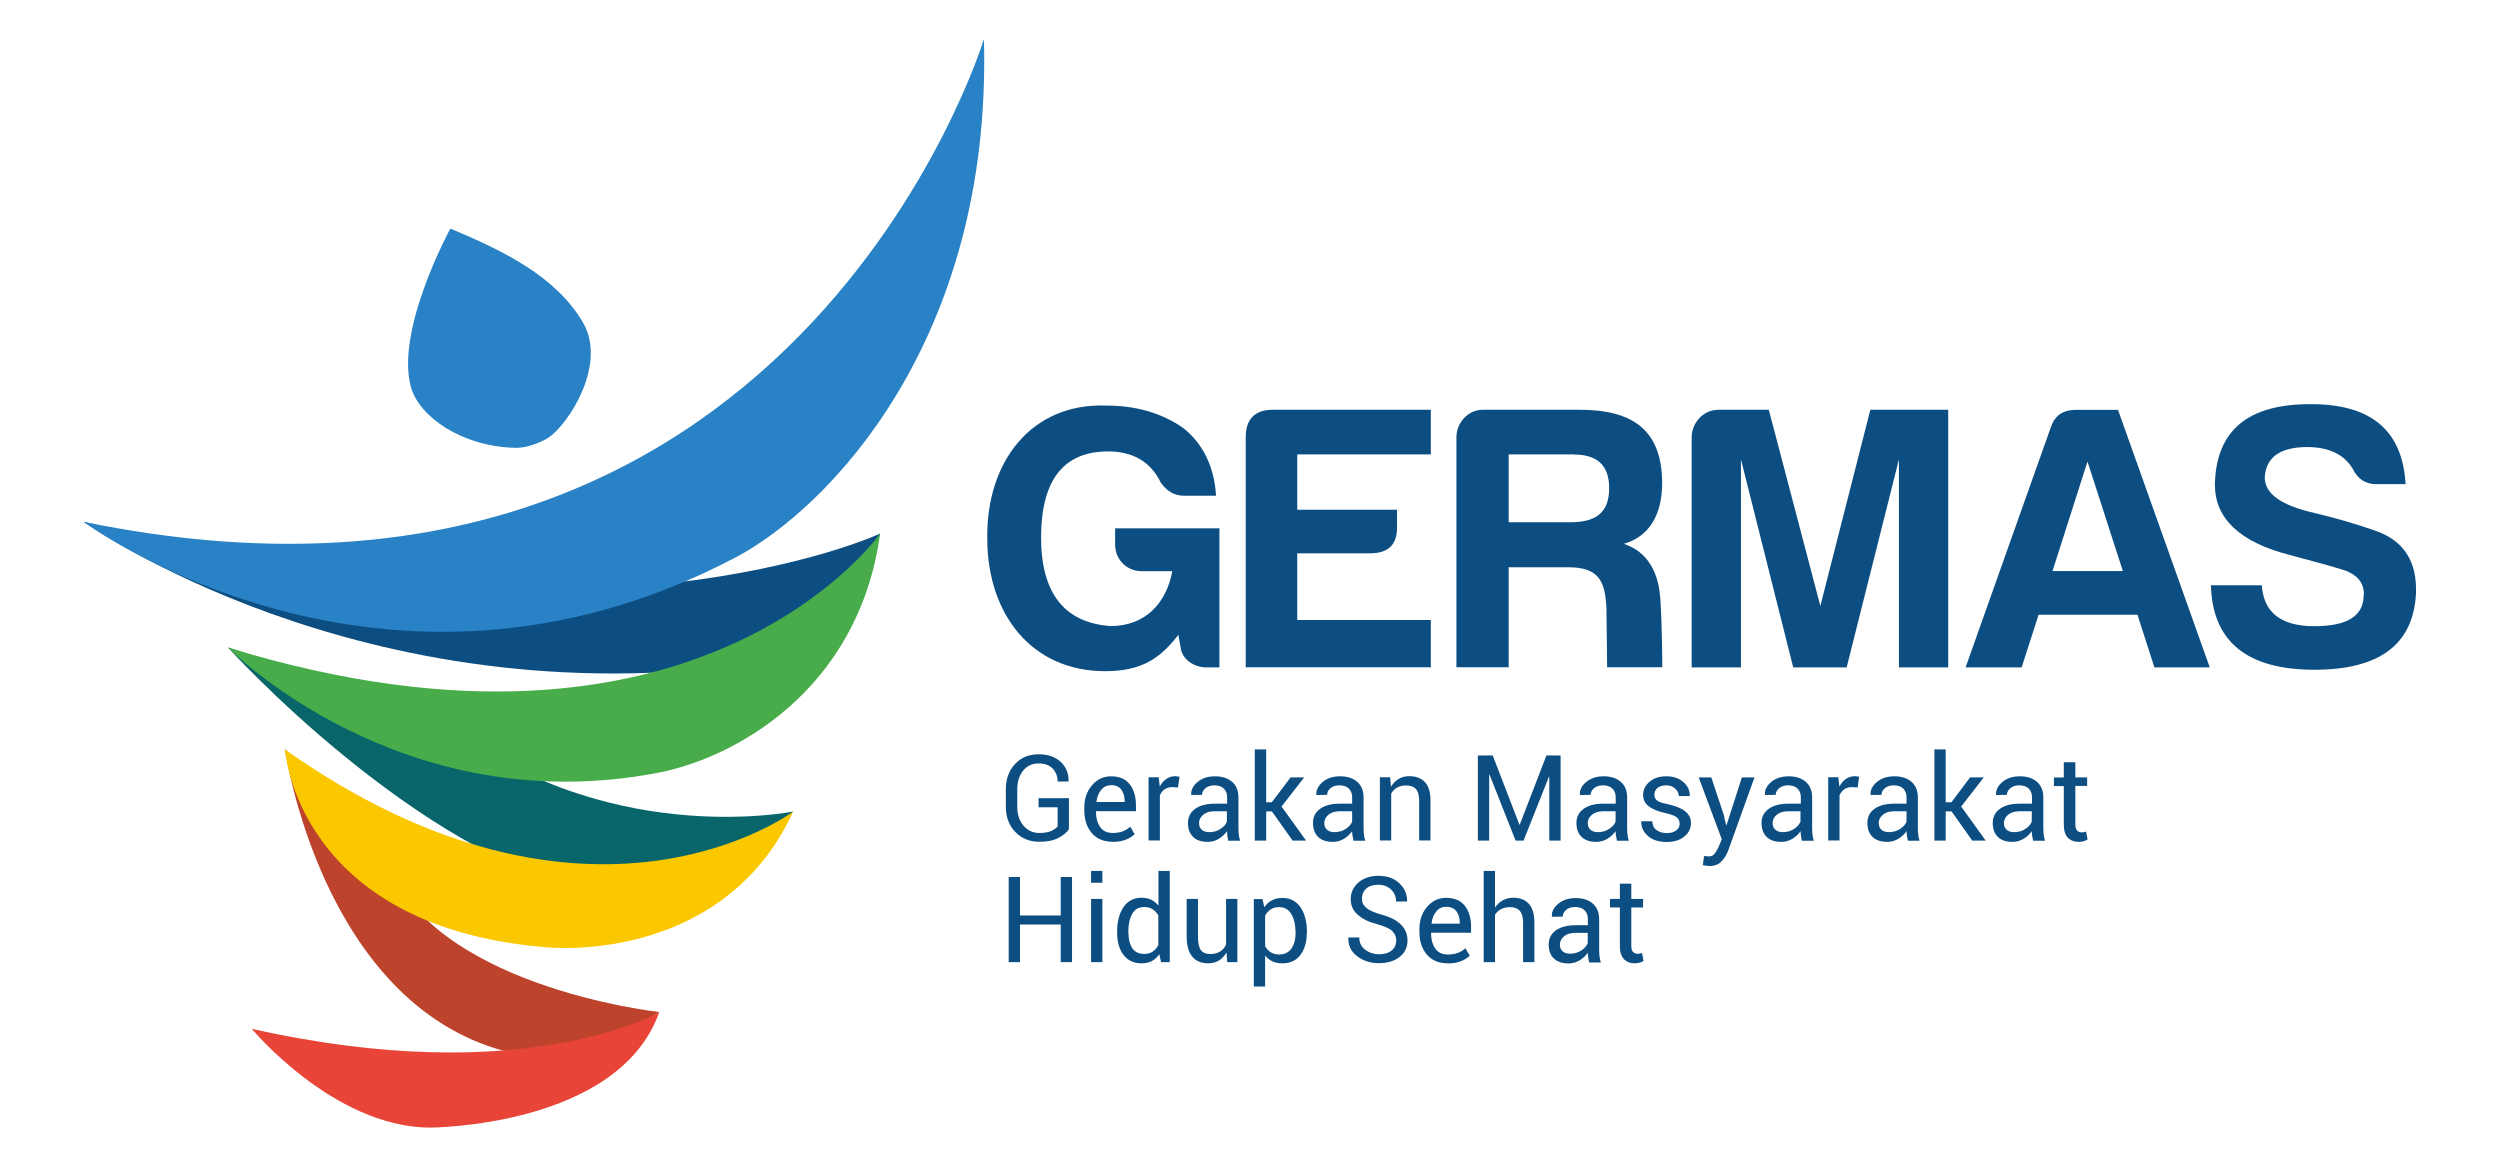 <?xml version="1.0" encoding="UTF-8"?>
<!DOCTYPE svg PUBLIC "-//W3C//DTD SVG 1.1//EN" "http://www.w3.org/Graphics/SVG/1.1/DTD/svg11.dtd">
<!-- Creator: CorelDRAW X5 -->
<svg xmlns="http://www.w3.org/2000/svg" xml:space="preserve" width="210mm" height="97.999mm" style="shape-rendering:geometricPrecision; text-rendering:geometricPrecision; image-rendering:optimizeQuality; fill-rule:evenodd; clip-rule:evenodd"
viewBox="0 0 21000 9800"
 xmlns:xlink="http://www.w3.org/1999/xlink">
 <defs>
  <style type="text/css">
   <![CDATA[
    .fil0 {fill:#08666B;fill-rule:nonzero}
    .fil4 {fill:#0D4E82;fill-rule:nonzero}
    .fil5 {fill:#2882C5;fill-rule:nonzero}
    .fil6 {fill:#47AC49;fill-rule:nonzero}
    .fil1 {fill:#BE432C;fill-rule:nonzero}
    .fil3 {fill:#E84538;fill-rule:nonzero}
    .fil2 {fill:#FBC800;fill-rule:nonzero}
   ]]>
  </style>
 </defs>
 <g id="__x0023_Layer_x0020_1">
  <path class="fil0" d="M1914 5438c0,0 1583,1754 3105,2067 0,0 1015,176 1643,-688 0,0 -1620,328 -2990,-798l-1758 -581z"/>
  <path class="fil1" d="M2394 6295c0,0 301,2125 1851,2536 0,0 737,32 1293,-330 0,0 -1981,-215 -2311,-1335l-833 -872z"/>
  <path class="fil2" d="M4572 7956c502,43 1605,-78 2090,-1138 0,0 -1711,1282 -4268,-522 0,0 92,1481 2178,1660z"/>
  <path class="fil3" d="M5538 8502c0,0 -1119,658 -3423,140 0,0 681,822 1491,830 0,0 1588,0 1932,-970z"/>
  <path class="fil4" d="M7393 4482c0,0 -2441,1142 -6690,-99 0,0 2331,1669 5654,1187 0,0 758,-261 1037,-1089z"/>
  <path class="fil5" d="M8265 328c0,0 -1603,5283 -7563,4055 0,0 2501,1861 5472,302 780,-409 2161,-1823 2091,-4358z"/>
  <path class="fil6" d="M7393 4482c0,0 -1518,2173 -5479,957 0,0 1447,1476 3624,1050 614,-120 1671,-674 1855,-2006z"/>
  <path class="fil5" d="M4895 2706c-232,-393 -680,-604 -1112,-786 0,0 -463,847 -332,1329 68,251 429,504 882,513 139,0 275,-86 275,-86 172,-118 495,-620 287,-970z"/>
  <path class="fil4" d="M9295 3407c250,0 468,64 648,191 164,134 256,321 272,566l-272 0c-79,0 -142,-38 -193,-111 -85,-175 -234,-261 -442,-261 -370,0 -559,235 -563,710 -3,474 190,729 584,757 297,0 471,-200 518,-461l-259 0c-123,0 -221,-98 -221,-223l0 -137 876 0 0 1168 -111 0c-104,0 -205,-70 -215,-168l-19 -105c-152,197 -307,305 -616,305 -616,0 -989,-480 -989,-1114 -10,-640 367,-1142 1002,-1117z"/>
  <path class="fil4" d="M10464 3674c0,-150 73,-229 221,-232l1334 0 0 375 -1122 0 0 465 838 0 0 143c3,150 -73,223 -228,223l-610 0 0 560 1122 0 0 397 -1555 0 0 -1931z"/>
  <path class="fil4" d="M13500 5605l-6 -496c-11,-230 -64,-344 -323,-344l-498 0 0 840 -439 0 0 -1931c0,-124 98,-232 221,-232l815 0c446,0 692,172 692,617 0,274 -117,452 -322,509 92,32 284,119 307,463 16,241 16,574 16,574l-463 0zm-283 -1788l0 0 -544 0 0 570 518 0c209,0 326,-76 326,-286 0,-197 -104,-283 -300,-283z"/>
  <path class="fil4" d="M14431 3442l427 0 433 1648 420 -1648 654 0 0 2164 -414 0 0 -1747 -439 1747 -449 0 -439 -1747 0 1747 -414 0 0 -1931c0,-124 98,-232 221,-232z"/>
  <path class="fil4" d="M17791 3442l771 2164 -465 0 -142 -442 -831 0 -142 442 -471 0 717 -2020c32,-95 101,-143 209,-143l354 0zm-550 1355l0 0 591 0 -297 -920 -294 920z"/>
  <path class="fil4" d="M19857 4993c0,-105 -63,-175 -196,-213 -127,-38 -272,-76 -427,-118 -420,-108 -629,-306 -629,-592 10,-455 278,-678 809,-675 506,0 768,223 793,672l-247 0c-92,0 -155,-45 -196,-127 -73,-124 -202,-185 -389,-185 -228,3 -341,89 -351,255 0,137 136,235 417,299 161,38 332,86 512,149 240,83 354,261 341,535 -25,423 -310,633 -853,633 -569,0 -857,-239 -869,-710l427 0c16,229 161,344 442,344 281,0 417,-89 414,-267z"/>
  <path class="fil4" d="M8979 6965c-17,27 -46,51 -87,73 -41,22 -95,33 -161,33 -81,0 -149,-27 -202,-82 -53,-55 -80,-125 -80,-212l0 -147c0,-87 26,-157 77,-212 51,-55 117,-82 198,-82 78,0 140,21 186,64 45,42 67,96 66,162l-1 3 -91 0c0,-44 -14,-80 -42,-109 -28,-29 -67,-43 -118,-43 -54,0 -97,20 -130,61 -33,41 -49,93 -49,156l0 148c0,63 17,116 52,157 35,41 79,62 133,62 42,0 75,-6 99,-16 24,-11 42,-24 55,-39l0 -161 -160 0 0 -76 255 0 0 261z"/>
  <path class="fil4" d="M9347 7071c-75,0 -134,-24 -176,-73 -42,-49 -63,-113 -63,-192l0 -21c0,-77 22,-139 65,-189 43,-50 96,-75 159,-75 70,0 122,22 157,66 35,44 53,103 53,176l0 51 -335 0 -1 3c0,53 12,96 35,130 23,33 59,50 106,50 32,0 60,-4 85,-14 24,-10 45,-22 62,-39l37 63c-19,18 -43,34 -74,46 -31,13 -68,19 -111,19zm-15 -475l0 0c-33,0 -61,13 -82,39 -22,26 -35,59 -40,100l1 2 236 0 0 -8c0,-39 -10,-71 -28,-96 -19,-25 -48,-38 -87,-38z"/>
  <path class="fil4" d="M9896 6615l-49 -3c-25,0 -46,6 -64,18 -17,12 -31,29 -40,51l0 379 -95 0 0 -531 85 0 9 78c15,-28 33,-49 55,-64 22,-15 47,-23 75,-23 7,0 14,1 20,2 6,1 12,2 16,3l-13 90z"/>
  <path class="fil4" d="M10317 7061c-3,-16 -6,-30 -7,-42 -2,-12 -3,-25 -3,-37 -18,26 -41,47 -69,64 -28,17 -59,26 -92,26 -54,0 -96,-14 -124,-42 -29,-28 -43,-67 -43,-117 0,-51 20,-90 61,-119 41,-29 95,-43 165,-43l103 0 0 -53c0,-31 -9,-55 -28,-74 -19,-18 -45,-27 -79,-27 -31,0 -56,8 -75,24 -19,16 -29,35 -29,56l-90 1 -1 -3c-2,-39 15,-74 53,-106 38,-32 87,-48 147,-48 59,0 107,15 143,46 36,31 54,75 54,132l0 256c0,19 1,37 3,55 2,18 5,35 11,52l-98 0zm-158 -71l0 0c35,0 66,-9 93,-27 28,-18 46,-39 54,-62l0 -86 -107 0c-38,0 -69,10 -92,29 -23,20 -35,43 -35,69 0,24 7,42 22,56 15,14 36,21 64,21z"/>
  <polygon class="fil4" points="10684,6816 10636,6816 10636,7061 10540,7061 10540,6295 10636,6295 10636,6739 10683,6739 10841,6530 10955,6530 10765,6775 10971,7061 10858,7061 "/>
  <path class="fil4" d="M11369 7061c-3,-16 -6,-30 -8,-42 -2,-12 -3,-25 -3,-37 -18,26 -41,47 -69,64 -28,17 -59,26 -92,26 -55,0 -96,-14 -125,-42 -28,-28 -43,-67 -43,-117 0,-51 20,-90 60,-119 41,-29 95,-43 165,-43l104 0 0 -53c0,-31 -9,-55 -28,-74 -19,-18 -45,-27 -79,-27 -31,0 -56,8 -75,24 -19,16 -28,35 -28,56l-90 1 -1 -3c-2,-39 16,-74 53,-106 38,-32 87,-48 147,-48 59,0 107,15 143,46 36,31 54,75 54,132l0 256c0,19 1,37 3,55 2,18 5,35 11,52l-98 0zm-158 -71l0 0c34,0 66,-9 93,-27 28,-18 46,-39 54,-62l0 -86 -107 0c-38,0 -69,10 -92,29 -23,20 -35,43 -35,69 0,24 7,42 22,56 14,14 36,21 64,21z"/>
  <path class="fil4" d="M11677 6530l7 79c17,-28 39,-50 65,-66 26,-16 56,-23 90,-23 56,0 100,17 131,50 31,34 46,85 46,155l0 335 -95 0 0 -333c0,-47 -9,-80 -28,-100 -18,-20 -46,-29 -83,-29 -29,0 -54,6 -75,18 -21,12 -37,29 -49,50l0 394 -95 0 0 -531 85 0z"/>
  <polygon class="fil4" points="12763,6927 12766,6927 12990,6346 13109,6346 13109,7061 13014,7061 13014,6525 13011,6525 12798,7061 12731,7061 12512,6507 12509,6508 12509,7061 12414,7061 12414,6346 12539,6346 "/>
  <path class="fil4" d="M13582 7061c-3,-16 -6,-30 -8,-42 -2,-12 -3,-25 -3,-37 -18,26 -41,47 -69,64 -29,17 -59,26 -92,26 -55,0 -96,-14 -125,-42 -29,-28 -43,-67 -43,-117 0,-51 20,-90 61,-119 40,-29 95,-43 165,-43l104 0 0 -53c0,-31 -9,-55 -28,-74 -19,-18 -45,-27 -79,-27 -31,0 -56,8 -75,24 -19,16 -28,35 -28,56l-90 1 -1 -3c-3,-39 15,-74 53,-106 38,-32 87,-48 147,-48 59,0 107,15 143,46 36,31 54,75 54,132l0 256c0,19 1,37 3,55 2,18 5,35 11,52l-98 0zm-158 -71l0 0c34,0 66,-9 93,-27 28,-18 46,-39 54,-62l0 -86 -107 0c-38,0 -69,10 -92,29 -23,20 -35,43 -35,69 0,24 7,42 22,56 14,14 36,21 64,21z"/>
  <path class="fil4" d="M14109 6918c0,-21 -8,-39 -24,-52 -16,-13 -46,-25 -91,-35 -62,-13 -109,-32 -142,-56 -33,-24 -50,-57 -50,-97 0,-43 18,-80 54,-111 36,-31 83,-46 141,-46 59,0 107,16 144,49 37,33 54,71 53,114l-1 3 -91 0c0,-23 -10,-44 -30,-62 -20,-19 -45,-28 -75,-28 -33,0 -58,8 -75,23 -17,15 -25,34 -25,55 0,21 7,37 22,49 14,12 44,22 89,31 64,14 113,33 146,59 33,25 50,58 50,99 0,47 -19,86 -57,115 -37,30 -87,45 -147,45 -67,0 -119,-17 -158,-51 -38,-34 -57,-75 -55,-120l1 -3 91 0c2,34 14,60 38,75 24,16 51,24 83,24 34,0 60,-7 80,-22 19,-15 29,-33 29,-56z"/>
  <path class="fil4" d="M14483 6864l17 67 3 0 129 -401 106 0 -220 612c-13,36 -32,67 -57,93 -24,26 -58,40 -100,40 -8,0 -17,-1 -29,-3 -12,-2 -21,-3 -28,-5l10 -76c-2,0 4,0 17,1 13,1 22,2 26,2 20,0 37,-9 50,-28 13,-18 24,-39 33,-61l23 -55 -194 -520 106 0 111 334z"/>
  <path class="fil4" d="M15135 7061c-3,-16 -6,-30 -7,-42 -2,-12 -3,-25 -3,-37 -18,26 -41,47 -69,64 -29,17 -59,26 -92,26 -55,0 -96,-14 -124,-42 -29,-28 -43,-67 -43,-117 0,-51 20,-90 61,-119 41,-29 95,-43 165,-43l104 0 0 -53c0,-31 -9,-55 -28,-74 -19,-18 -45,-27 -79,-27 -31,0 -56,8 -75,24 -19,16 -29,35 -29,56l-90 1 -1 -3c-2,-39 15,-74 53,-106 38,-32 87,-48 147,-48 59,0 107,15 143,46 36,31 54,75 54,132l0 256c0,19 1,37 3,55 2,18 5,35 11,52l-98 0zm-158 -71l0 0c35,0 66,-9 93,-27 28,-18 46,-39 54,-62l0 -86 -107 0c-39,0 -69,10 -92,29 -23,20 -35,43 -35,69 0,24 7,42 22,56 15,14 36,21 64,21z"/>
  <path class="fil4" d="M15605 6615l-49 -3c-25,0 -47,6 -64,18 -17,12 -31,29 -40,51l0 379 -95 0 0 -531 85 0 9 78c15,-28 33,-49 55,-64 22,-15 47,-23 75,-23 7,0 14,1 20,2 6,1 12,2 16,3l-13 90z"/>
  <path class="fil4" d="M16026 7061c-3,-16 -6,-30 -8,-42 -2,-12 -3,-25 -3,-37 -18,26 -41,47 -69,64 -29,17 -59,26 -92,26 -54,0 -96,-14 -125,-42 -29,-28 -43,-67 -43,-117 0,-51 20,-90 60,-119 41,-29 95,-43 165,-43l104 0 0 -53c0,-31 -9,-55 -28,-74 -19,-18 -45,-27 -79,-27 -31,0 -56,8 -75,24 -19,16 -28,35 -28,56l-91 1 -1 -3c-3,-39 15,-74 53,-106 38,-32 87,-48 147,-48 59,0 107,15 143,46 36,31 54,75 54,132l0 256c0,19 1,37 3,55 2,18 6,35 11,52l-98 0zm-158 -71l0 0c34,0 66,-9 93,-27 28,-18 46,-39 54,-62l0 -86 -107 0c-38,0 -69,10 -92,29 -23,20 -35,43 -35,69 0,24 8,42 22,56 14,14 36,21 64,21z"/>
  <polygon class="fil4" points="16393,6816 16344,6816 16344,7061 16249,7061 16249,6295 16344,6295 16344,6739 16392,6739 16549,6530 16664,6530 16474,6775 16680,7061 16567,7061 "/>
  <path class="fil4" d="M17078 7061c-3,-16 -6,-30 -8,-42 -2,-12 -3,-25 -3,-37 -18,26 -41,47 -69,64 -29,17 -59,26 -92,26 -54,0 -96,-14 -124,-42 -29,-28 -43,-67 -43,-117 0,-51 20,-90 61,-119 40,-29 95,-43 165,-43l104 0 0 -53c0,-31 -9,-55 -28,-74 -19,-18 -45,-27 -79,-27 -31,0 -56,8 -75,24 -19,16 -29,35 -29,56l-90 1 -1 -3c-3,-39 16,-74 53,-106 38,-32 87,-48 147,-48 59,0 107,15 143,46 36,31 54,75 54,132l0 256c0,19 1,37 3,55 2,18 6,35 11,52l-98 0zm-158 -71l0 0c34,0 66,-9 93,-27 28,-18 46,-39 54,-62l0 -86 -107 0c-38,0 -69,10 -92,29 -23,20 -35,43 -35,69 0,24 7,42 22,56 14,14 36,21 64,21z"/>
  <path class="fil4" d="M17433 6402l0 128 99 0 0 72 -99 0 0 322c0,25 5,42 15,53 10,10 23,15 40,15 5,0 12,-1 18,-2 7,-1 12,-3 17,-5l13 66c-7,6 -18,11 -32,15 -14,4 -28,6 -41,6 -39,0 -70,-12 -93,-35 -23,-24 -34,-61 -34,-112l0 -322 -83 0 0 -72 83 0 0 -128 95 0z"/>
  <polygon class="fil4" points="9005,8082 8910,8082 8910,7766 8568,7766 8568,8082 8473,8082 8473,7367 8568,7367 8568,7690 8910,7690 8910,7367 9005,7367 "/>
  <path class="fil4" d="M9260 7415l-95 0 0 -99 95 0 0 99zm0 667l0 0 -95 0 0 -531 95 0 0 531z"/>
  <path class="fil4" d="M9384 7826c0,-86 18,-154 54,-207 36,-52 86,-78 151,-78 31,0 58,6 81,17 24,12 44,28 61,50l0 -292 95 0 0 766 -73 0 -15 -67c-17,26 -38,45 -63,58 -25,13 -54,19 -87,19 -64,0 -114,-23 -150,-70 -36,-47 -54,-109 -54,-185l0 -10zm95 10l0 0c0,54 11,97 32,129 22,32 55,48 101,48 28,0 52,-6 71,-20 19,-13 35,-31 47,-55l0 -248c-12,-22 -28,-39 -48,-52 -20,-13 -43,-19 -70,-19 -46,0 -80,19 -101,57 -22,38 -33,88 -33,149l0 10z"/>
  <path class="fil4" d="M10301 8003c-16,28 -38,50 -63,66 -26,15 -56,23 -89,23 -57,0 -102,-18 -133,-55 -32,-37 -48,-95 -48,-173l0 -313 95 0 0 314c0,57 8,95 25,117 17,21 42,32 77,32 34,0 62,-7 84,-21 22,-14 39,-33 50,-59l0 -383 95 0 0 531 -85 0 -6 -78z"/>
  <path class="fil4" d="M10977 7837c0,76 -18,138 -54,185 -36,47 -86,70 -149,70 -32,0 -61,-5 -85,-16 -24,-11 -45,-27 -62,-49l0 260 -95 0 0 -735 73 0 15 69c17,-25 38,-45 64,-58 25,-14 55,-20 89,-20 65,0 115,26 151,78 36,52 54,121 54,207l0 10zm-95 -10l0 0c0,-60 -12,-110 -35,-149 -23,-39 -58,-58 -103,-58 -27,0 -51,6 -70,19 -19,13 -35,30 -47,52l0 257c12,22 28,39 47,51 19,12 43,19 71,19 45,0 79,-17 103,-50 23,-33 35,-77 35,-130l0 -10z"/>
  <path class="fil4" d="M11729 7902c0,-32 -12,-59 -34,-81 -23,-22 -64,-40 -121,-56 -72,-18 -127,-44 -168,-80 -40,-35 -60,-79 -60,-132 0,-56 22,-102 65,-140 43,-37 100,-56 168,-56 74,0 133,21 177,64 44,43 65,93 64,149l-2 3 -91 0c0,-41 -14,-74 -42,-101 -28,-26 -64,-40 -107,-40 -44,0 -79,11 -102,33 -24,22 -36,51 -36,85 0,31 13,57 39,78 26,21 68,39 126,55 71,19 125,46 162,83 37,36 56,81 56,134 0,58 -22,104 -67,139 -44,35 -103,52 -175,52 -68,0 -128,-19 -180,-58 -52,-39 -77,-90 -75,-155l1 -3 91 0c0,45 17,79 51,104 33,24 71,37 113,37 45,0 81,-10 107,-31 26,-21 39,-49 39,-84z"/>
  <path class="fil4" d="M12162 8092c-75,0 -134,-24 -176,-73 -42,-49 -63,-113 -63,-192l0 -21c0,-76 22,-139 65,-189 43,-50 96,-75 159,-75 70,0 123,22 157,66 35,44 53,103 53,176l0 51 -335 0 -1 3c0,53 12,96 35,130 23,33 59,50 106,50 32,0 60,-5 85,-14 24,-9 45,-22 62,-39l37 63c-19,18 -43,34 -74,46 -31,13 -68,19 -111,19zm-15 -475l0 0c-33,0 -61,13 -82,39 -22,26 -35,59 -40,100l1 3 236 0 0 -8c0,-39 -9,-71 -28,-96 -19,-25 -48,-38 -87,-38z"/>
  <path class="fil4" d="M12559 7622c18,-26 40,-46 66,-60 26,-14 55,-21 87,-21 56,0 99,17 130,51 31,34 47,86 47,157l0 333 -95 0 0 -334c0,-44 -9,-76 -28,-97 -19,-21 -46,-31 -83,-31 -28,0 -53,6 -74,17 -21,11 -38,27 -51,47l0 398 -95 0 0 -766 95 0 0 306z"/>
  <path class="fil4" d="M13348 8082c-3,-16 -6,-30 -7,-42 -2,-12 -3,-25 -3,-37 -18,25 -41,47 -69,64 -29,17 -59,26 -92,26 -54,0 -96,-14 -125,-42 -29,-28 -43,-67 -43,-117 0,-51 20,-90 60,-119 41,-28 95,-43 165,-43l104 0 0 -52c0,-31 -9,-56 -28,-74 -19,-18 -45,-27 -79,-27 -31,0 -56,8 -75,24 -19,16 -29,35 -29,57l-90 1 -1 -3c-3,-39 15,-74 53,-106 38,-32 87,-48 147,-48 60,0 107,15 143,46 36,31 54,75 54,132l0 256c0,19 1,37 3,55 2,18 6,35 11,52l-98 0zm-158 -71l0 0c34,0 66,-9 93,-27 28,-18 46,-39 54,-62l0 -86 -107 0c-38,0 -69,10 -92,29 -23,20 -35,43 -35,69 0,24 7,42 22,56 14,14 36,21 64,21z"/>
  <path class="fil4" d="M13703 7423l0 128 99 0 0 72 -99 0 0 322c0,25 5,42 15,52 10,10 24,15 40,15 6,0 12,-1 18,-2 7,-1 12,-3 17,-5l13 66c-7,6 -18,11 -32,15 -14,4 -28,6 -41,6 -39,0 -69,-12 -92,-35 -23,-24 -34,-61 -34,-112l0 -322 -83 0 0 -72 83 0 0 -128 95 0z"/>
 </g>
</svg>
